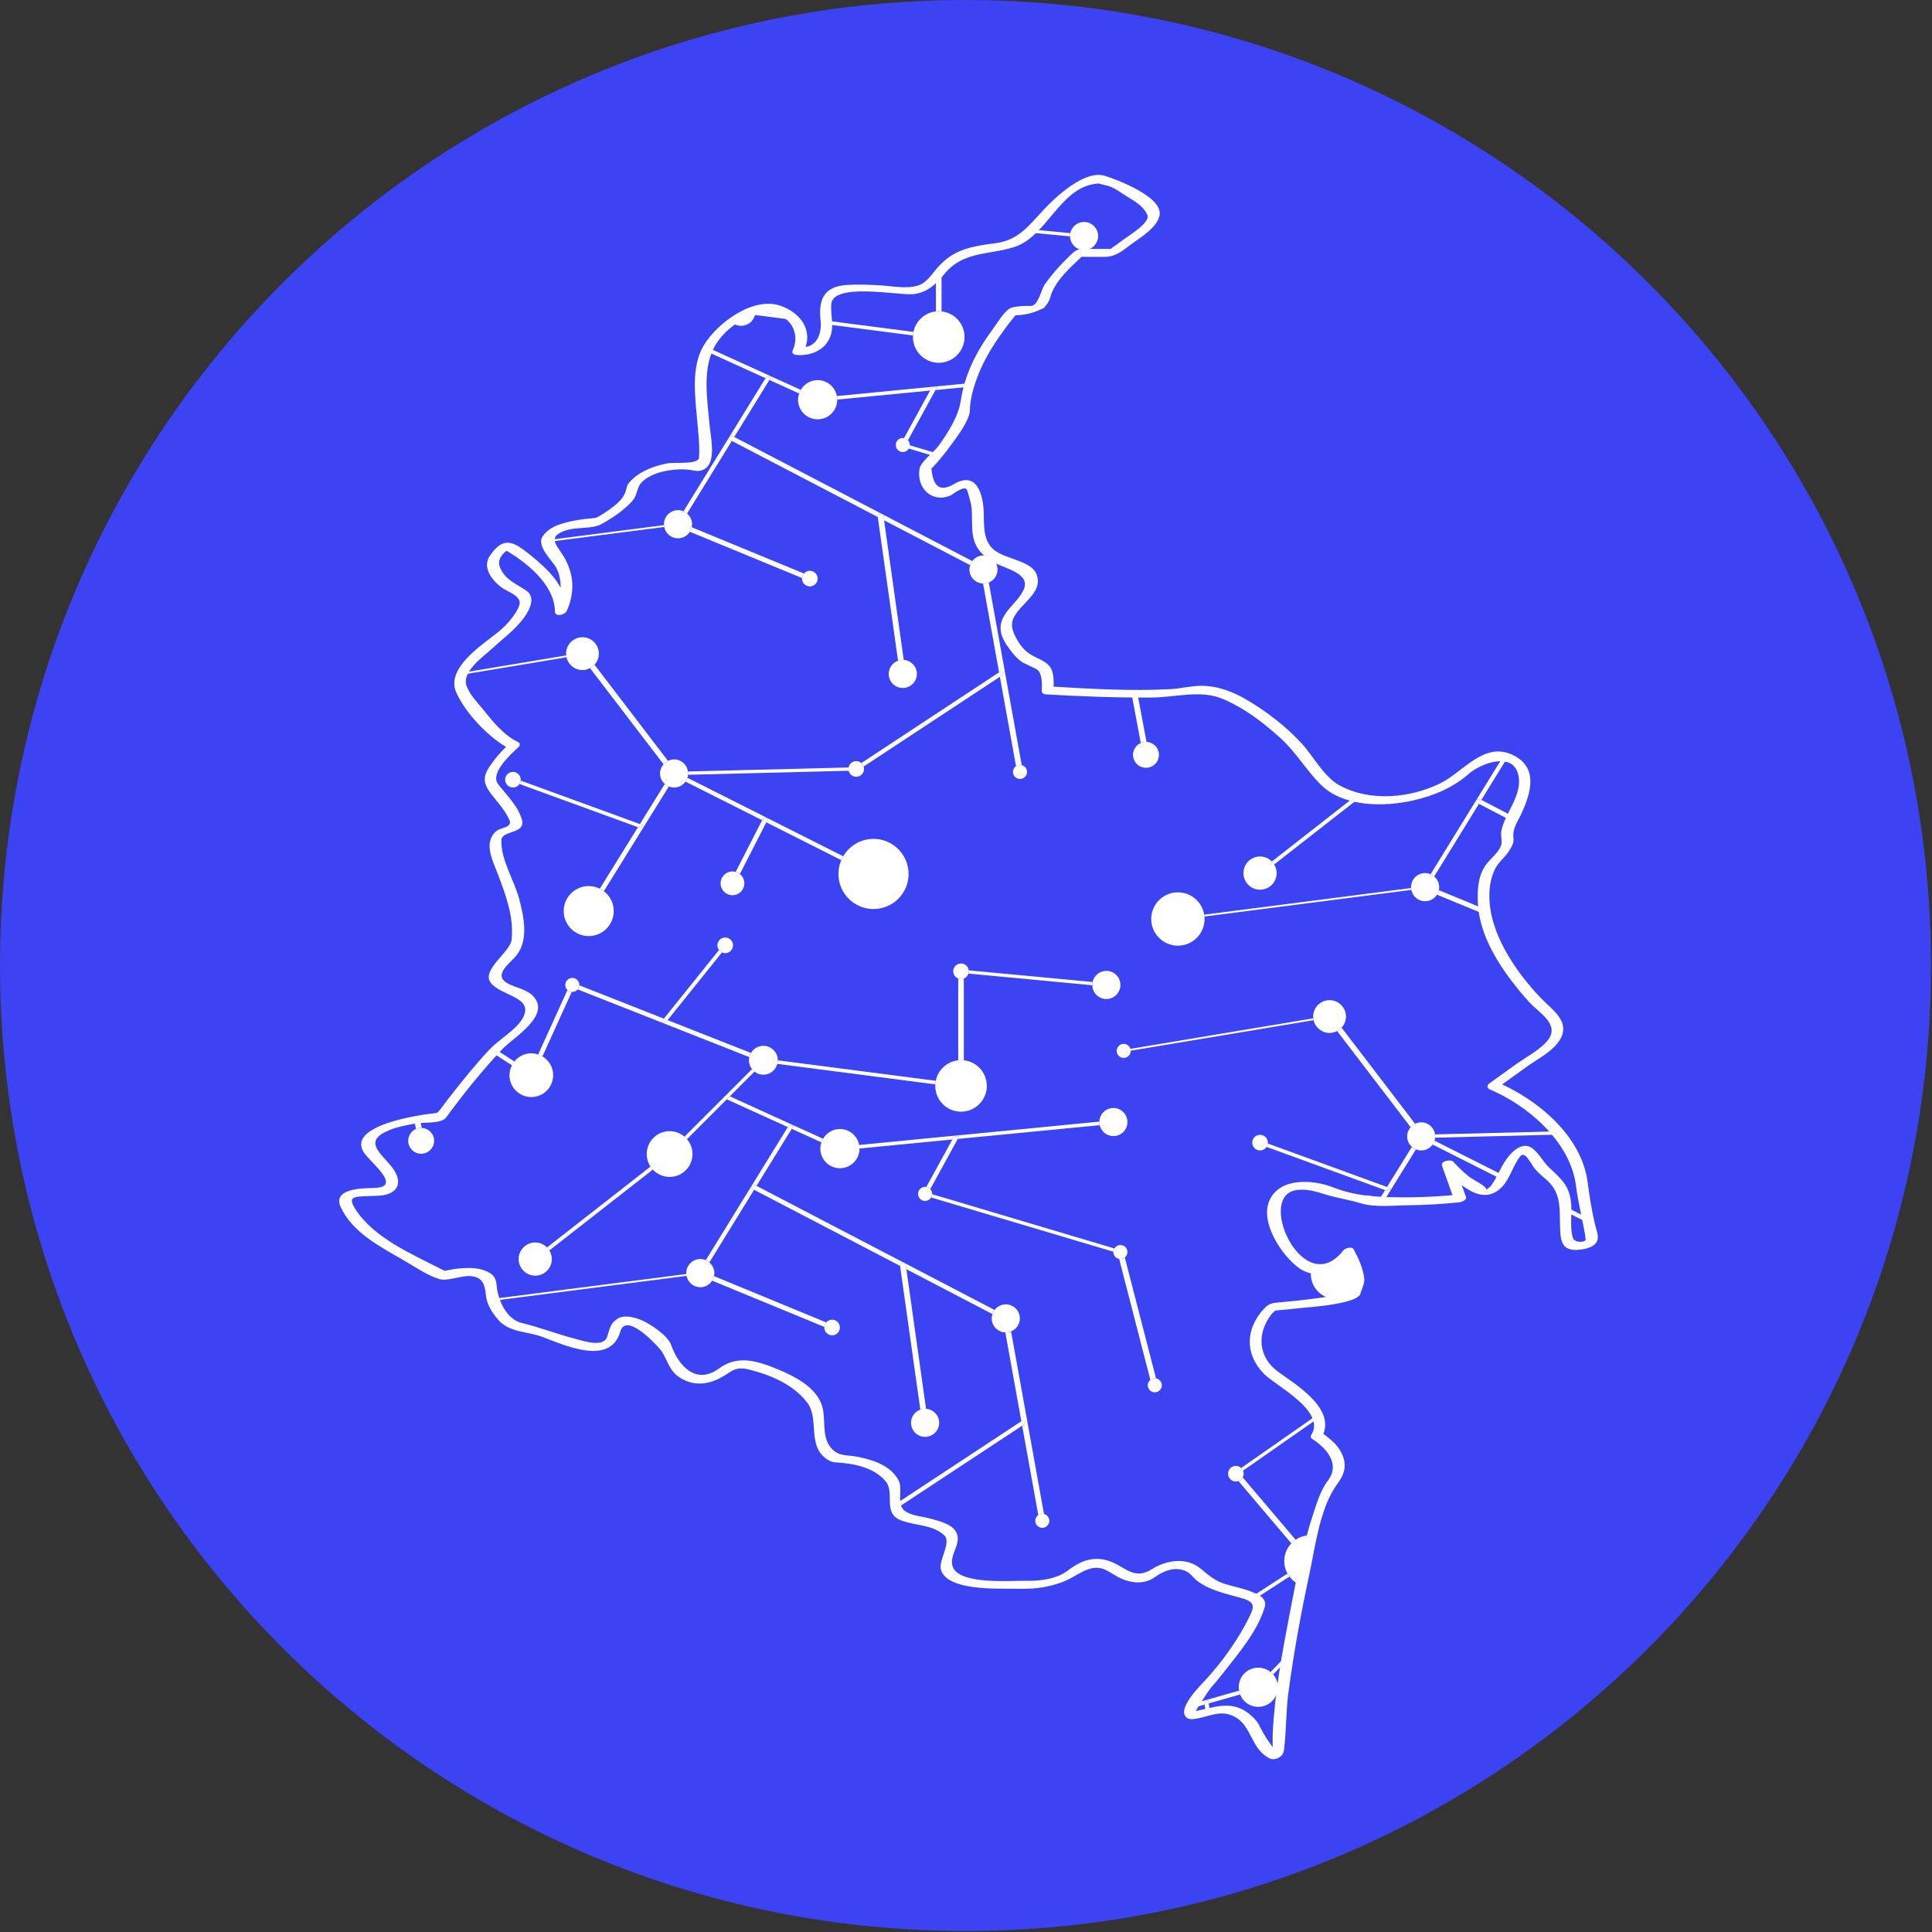 <svg xmlns="http://www.w3.org/2000/svg" xmlns:xlink="http://www.w3.org/1999/xlink" width="800" zoomAndPan="magnify" viewBox="0 0 600 600" height="800" preserveAspectRatio="xMidYMid meet" version="1.0"><rect x="0" y="0" width="600" height="600" fill="#333333" stroke="none"/><defs><clipPath id="a052463308"><path d="M 0 0 L 599.695 0 L 599.695 599.695 L 0 599.695 Z M 0 0 " clip-rule="nonzero"/></clipPath><clipPath id="640ed4460e"><path d="M 299.848 0 C 134.246 0 0 134.246 0 299.848 C 0 465.449 134.246 599.695 299.848 599.695 C 465.449 599.695 599.695 465.449 599.695 299.848 C 599.695 134.246 465.449 0 299.848 0 Z M 299.848 0 " clip-rule="nonzero"/></clipPath><clipPath id="966d8ecbc9"><path d="M 105 54 L 496.879 54 L 496.879 547 L 105 547 Z M 105 54 " clip-rule="nonzero"/></clipPath></defs><g clip-path="url(#a052463308)"><g clip-path="url(#640ed4460e)"><path fill="#3b43f2" d="M 0 0 L 599.695 0 L 599.695 599.695 L 0 599.695 Z M 0 0 " fill-opacity="1" fill-rule="nonzero"/></g></g><g clip-path="url(#966d8ecbc9)"><path fill="#ffffff" d="M 493.074 367.277 C 491.195 352.43 476.961 341.148 464.82 336.027 C 464.859 336.656 464.895 337.289 464.934 337.918 C 468.004 335.723 471.07 333.516 474.133 331.297 C 477.23 329.055 481.691 326.793 483.969 323.621 C 488.379 317.48 482.105 313.73 478.418 309.844 C 470.754 301.785 462.539 289.941 462.539 278.312 C 462.539 275.406 462.941 272.805 464.156 270.156 C 465.207 267.859 467.305 266.367 468.652 264.258 C 469.383 263.109 470.219 261.828 470.031 260.387 C 469.633 257.328 471.199 255.449 472.469 252.707 C 475.715 245.719 477.59 238.199 469.797 234.457 C 460.906 230.188 454.402 239.734 447.383 243.219 C 437.867 247.938 425.191 249.066 415.789 243.781 C 411.172 241.191 407.855 234.828 404.355 231.004 C 399.496 225.699 393.676 221.215 387.527 217.523 C 383.113 214.875 378.215 212.984 373.043 212.984 C 369.922 212.984 366.652 213.848 363.496 214.016 C 351.055 214.68 338.441 213.914 326.027 213.172 C 326.426 213.527 326.816 213.883 327.211 214.238 C 327.293 210.57 327.27 208.137 325.496 206.422 C 323.785 204.75 321.141 204.305 318.73 202.273 C 316.863 200.699 315.262 197.977 314.527 195.68 C 312.383 188.973 324.758 185.543 321.887 178.297 C 320.148 173.906 311.371 173.621 308.168 170.289 C 305.238 167.242 305.648 163.039 305.508 159.121 C 305.316 153.711 303.449 146.133 296.305 150.312 C 291.164 153.328 289.684 150.039 289.234 145.383 C 289.227 145.273 288.695 146.148 289.73 145.059 C 291.859 142.828 293.75 140.398 295.562 137.906 C 297.223 135.609 301.219 130.473 301.219 127.23 C 301.219 123.305 303.059 117.922 304.672 114.332 C 306.695 109.844 309.438 105.699 312.352 101.75 C 313.004 100.863 313.691 99.992 314.383 99.137 C 314.781 98.641 315.027 98.352 315.465 97.82 C 316.219 96.906 312.641 97.898 315.082 97.898 C 317.969 97.898 320.734 97.316 323.32 96.02 C 324.949 95.203 323.535 96.285 324.703 95 C 325.504 94.109 325.879 93.363 326.203 92.211 C 327.59 87.281 332.25 83.219 335.855 79.777 C 337.273 78.43 333.652 79.777 336.863 79.777 C 338.883 79.777 340.906 79.777 342.926 79.777 C 346.602 79.777 348.602 77.836 351.566 75.664 C 354.418 73.586 359.238 70.695 360.09 67 C 361.441 61.145 346.535 55.656 343.094 54.594 C 336.785 52.656 327.629 61.363 324.074 65.184 C 319.633 69.957 316.273 74.551 309.453 75.48 C 305.586 76.004 301.73 76.469 298.098 77.98 C 294.855 79.324 292.355 81.543 290.191 84.273 C 288.832 85.996 287.309 87.957 285.145 88.66 C 281.562 89.816 276.938 88.82 273.297 88.613 C 269.773 88.414 266.285 88.258 262.762 88.512 C 255.555 89.031 254.16 93.457 254.844 99.598 C 255.301 103.754 253.504 108.324 248.543 107.758 C 248.902 108.219 249.254 108.68 249.613 109.145 C 252.742 102.66 248.664 97.188 242.477 94.984 C 233.934 91.945 222.855 100.277 218.676 107.055 C 214.527 113.773 215.871 122.977 216.504 130.449 C 216.832 134.305 217.359 138.199 217.094 142.07 C 216.938 144.383 209.637 143.48 207.254 143.91 C 203.723 144.547 199.434 146.07 196.73 148.539 C 195.93 149.27 194.809 150.262 194.605 151.418 C 194.035 154.691 191.75 156.414 189.18 158.293 C 187.805 159.301 186.336 160.195 184.852 161.027 C 186.383 160.172 185.453 160.84 184.172 160.93 C 180.809 161.168 177.43 161.707 174.211 162.723 C 171.945 163.441 169.965 164.551 168.578 166.496 C 166.375 169.613 171.715 174.23 172.812 176.426 C 174.746 180.289 174.461 185.738 172.445 189.594 C 173.633 189.59 174.82 189.586 176.008 189.578 C 175.98 182.09 169.902 176.547 164.473 172.184 C 159.461 168.156 156.293 166.395 152.074 172.68 C 149.457 176.582 153.52 181.145 156.664 183.004 C 158.152 183.887 160.594 184.797 161.301 186.52 C 161.906 188 159.824 190.777 159.074 191.809 C 157.797 193.559 156.234 195.051 154.555 196.406 C 149.629 200.391 138.254 207.562 141.738 215.16 C 144.691 221.605 151.621 228.836 157.602 232.223 C 158.578 232.773 158.426 230.711 157.68 231.422 C 157.098 231.977 156.543 232.559 155.984 233.137 C 154.52 234.664 153.234 236.324 152.043 238.066 C 149.25 242.129 150.723 244.359 153.504 247.797 C 155.266 249.969 157.113 252.152 158.23 254.742 C 159.207 257 155.434 257.004 154.137 258.105 C 149.953 261.664 153.059 267.344 154.668 271.605 C 157.121 278.102 159.645 284.852 158.875 291.902 C 158.457 295.703 149.355 301.238 152.426 305.234 C 155.633 309.422 166.184 309.516 162.25 316.355 C 160.254 319.836 154.977 322.816 152.156 325.793 C 148.246 329.914 144.652 334.344 141.129 338.801 C 139.82 340.457 138.535 342.141 137.254 343.828 C 136.074 345.383 136.07 345.613 134.879 345.734 C 130.285 346.188 107.262 349.559 113.102 358.051 C 115.285 361.223 125.148 368.711 116.129 368.941 C 112.93 369.027 103.09 368.941 105.824 374.891 C 109.43 382.742 118.039 387.16 125.148 391.258 C 128.602 393.25 132.512 396.016 136.371 397.203 C 138.957 397.992 143.047 396.168 145.832 396.293 C 149.805 396.48 150.566 398.754 150.895 402.195 C 151.164 405.078 152.832 407.684 154.664 409.812 C 158.207 413.918 163.797 413.43 168.457 415.191 C 175.426 417.82 189.527 424.293 192.625 413.57 C 194.352 407.594 203.055 416.805 204.762 418.742 C 207.148 421.445 207.418 425.277 210.785 427.586 C 214.609 430.211 218.758 430.25 222.93 428.316 C 227.137 426.363 227.719 424.121 232.512 425.305 C 239.262 426.969 246.25 429.887 250.621 435.496 C 253.914 439.719 251.672 445.875 254.324 450.586 C 255.191 452.133 257.398 454.039 259.309 454.141 C 264.801 454.426 271.285 455.586 274.996 459.973 C 278.086 463.633 273.977 469.828 279.734 472.125 C 284.035 473.84 289.773 473.438 293.266 476.832 C 295.586 479.094 291.375 484.57 292.215 487.492 C 294.121 494.117 310.047 493.309 314.594 493.391 C 317.641 493.445 321.184 493.543 325.129 492.711 C 327.695 492.164 330.145 491.395 332.469 490.16 C 335.949 488.312 339.477 485.496 343.664 487.691 C 345.102 488.445 346.402 489.398 347.887 490.098 C 351.215 491.664 355.371 492.133 358.512 489.879 C 361.344 487.844 364.906 486.391 368.281 487.934 C 369.781 488.621 370.613 490.059 371.895 491.023 C 373.914 492.539 376.074 493.449 378.449 494.266 C 381.098 495.18 383.859 495.742 386.52 496.621 C 390.074 497.797 389.254 499.555 387.938 502.258 C 384.656 508.984 379.68 515.926 374.621 521.465 C 372.883 523.363 365.199 530.82 368.582 533.477 C 369.531 534.223 371.238 533.805 372.277 533.598 C 376.102 532.824 379.18 531.117 383.047 532.953 C 388.848 535.703 388.281 542.965 394.16 546.027 C 395.957 546.961 398.484 545.602 398.738 543.605 C 399.496 537.652 399.332 531.562 400.137 525.57 C 401.781 513.309 403.992 501.125 406.605 489.035 C 408.508 480.191 409.887 468.098 415.438 460.668 C 418.129 457.066 418.352 453.863 415.902 450.012 C 414.883 448.406 413.32 447.129 411.855 445.953 C 411.402 445.582 410.918 445.262 410.438 444.941 C 411.02 445.328 410.441 446.551 410.926 445.422 C 414.461 437.188 402.152 429.785 397.047 426.102 C 390.711 421.539 390.27 414.254 394.707 408.363 C 396.137 406.473 397.211 406.914 395.074 407.078 C 398.145 406.84 401.207 406.523 404.27 406.191 C 405.855 406.02 422.551 404.98 422.551 401.445 C 422.551 401.422 423.848 398.543 423.691 397.133 C 423.332 393.883 421.934 390.828 420.387 387.98 C 419.852 386.984 417.734 387.625 417.215 388.289 C 405.188 403.773 390.531 372.852 401.789 369.773 C 404.863 368.934 408.391 369.926 411.316 370.855 C 415.012 372.035 418.98 372.582 422.566 373.684 C 427.043 375.055 432.914 374.34 437.523 374.297 C 442.762 374.242 448.035 373.922 453.246 373.379 C 453.938 373.305 455.621 372.68 455.25 371.66 C 453.996 368.137 452.738 364.621 451.477 361.098 C 450.316 361.512 449.152 361.934 447.984 362.359 C 452.469 367.094 460.203 375.336 466.586 368.477 C 469 365.875 469.863 361.965 472.082 359.156 C 473.625 357.211 475.223 361.242 476.758 363.074 C 477.648 364.125 478.688 365.051 479.742 365.926 C 484.707 370.047 484.344 374.266 484.473 380.391 C 484.562 384.707 484.672 388.477 489.852 388.168 C 491.977 388.039 495.582 387.414 496.145 384.945 C 496.477 383.531 495.645 381.555 495.332 380.219 C 494.332 375.945 493.637 371.625 493.074 367.277 C 492.879 365.738 489.227 366.621 489.438 368.25 C 490.16 373.844 491.602 379.246 492.473 384.793 C 492.641 385.91 489.051 386.125 488.496 384.465 C 487.477 381.41 488.195 377.359 487.961 374.18 C 487.516 368.215 485.105 366.422 481.07 362.559 C 479.199 360.762 478.07 358.34 476.027 356.719 C 472.613 354.004 468.824 358.242 467.062 361.176 C 466.148 362.691 465.402 364.309 464.547 365.859 C 464.156 366.566 463.793 367.16 463.367 367.84 C 464.32 366.32 463.273 367.996 463.008 368.312 C 462.562 368.867 461.969 369.098 461.473 369.59 C 462.344 368.723 457.543 366.422 456.375 365.527 C 454.551 364.133 452.906 362.469 451.332 360.809 C 450.496 359.93 447.289 360.531 447.836 362.066 C 449.098 365.59 450.355 369.113 451.617 372.637 C 452.281 372.062 452.957 371.492 453.621 370.922 C 445.648 371.754 437.586 372.027 429.574 371.715 C 428.605 371.676 427.645 371.613 426.68 371.527 C 424.078 371.117 423.535 371.117 425.055 371.535 C 424.82 371.395 424.562 371.316 424.289 371.297 C 420.629 370.84 417.238 370.004 413.793 368.672 C 407.625 366.293 397.312 365.621 394.191 372.934 C 391.27 379.777 398.125 389.988 403.43 393.816 C 409.234 397.996 416.43 394.094 420.223 389.215 C 419.16 389.32 418.102 389.426 417.043 389.527 C 418.613 392.426 421.168 397.129 419.746 400.465 C 419.023 402.148 415.504 402.184 413.68 402.484 C 408.117 403.402 402.504 404.008 396.883 404.5 C 394.965 404.668 393.953 404.934 392.633 406.344 C 386.828 412.52 386.484 420.363 392.402 426.539 C 395.953 430.246 412.074 438.215 407.18 445.711 C 406.914 446.117 407.105 446.625 407.488 446.863 C 411.863 449.617 416.316 454.617 412.43 459.746 C 410.273 462.59 409.211 466.012 408.09 469.359 C 404.633 479.676 402.562 490.555 400.504 501.223 C 398.164 513.398 395.883 525.82 395.254 538.227 C 395.188 539.668 395.246 541.133 395.238 542.57 C 395.426 542.773 395.613 542.988 395.801 543.188 C 395.168 542.492 394.586 541.746 394.066 540.953 C 392.832 539.242 391.824 537.328 390.852 535.453 C 390.234 534.266 388.801 532.914 387.57 531.969 C 382.383 528.004 377.004 530.238 371.383 531.375 C 371.234 531.402 375.145 525.238 376.062 524.16 C 377.117 522.922 378.164 521.73 379.168 520.449 C 384.121 514.098 390.371 506.988 392.754 499.184 C 393.617 496.359 390.84 495.18 388.664 494.32 C 386.074 493.297 383.254 492.773 380.594 491.965 C 377.207 490.93 375.363 489.191 372.73 487.047 C 368.434 483.543 362.195 484.48 357.77 487.301 C 352.414 490.711 349.629 486.906 345.367 485.133 C 340.215 482.996 335.922 484.434 331.672 487.723 C 328.172 490.43 322.656 491.07 318.363 490.93 C 314.375 490.801 297.539 492.367 295.801 486.324 C 294.715 482.559 299.191 479.078 296.66 475.344 C 295.203 473.199 291.406 472.309 289.203 471.684 C 286.582 470.949 283.77 470.871 281.363 469.48 C 278.062 467.57 280.605 462.523 279.039 459.688 C 276.496 455.082 271.352 453.473 266.48 452.449 C 262.914 451.691 260.684 452.473 258.254 449.844 C 254.766 446.055 256.852 440.27 255.004 435.781 C 252.832 430.484 246.664 427.391 241.73 425.328 C 235.367 422.672 229.172 420.66 223.285 424.988 C 215.996 430.359 210.539 423.828 208.441 417.703 C 207.434 414.742 201.75 410.988 198.992 409.891 C 196.785 409.012 193.516 408.145 191.402 409.789 C 190.309 410.637 189.738 411.48 189.285 412.797 C 189.016 413.582 188.824 414.391 188.551 415.176 C 187.363 418.574 181.234 416.438 178.902 415.844 C 173.203 414.398 167.773 412.25 162.066 410.863 C 157.73 409.801 155.414 405.137 154.531 401.219 C 154.059 399.129 154.477 396.926 152.422 395.547 C 149.484 393.57 145.859 393.633 142.465 393.941 C 140.949 394.082 139.441 394.387 137.953 394.707 C 136.551 395.012 137.734 394.527 138.754 395.004 C 138.062 394.68 137.387 394.316 136.703 393.969 C 127.836 389.457 116.125 384.383 110.48 375.684 C 107.762 371.492 109.891 371.676 114.41 371.449 C 116.707 371.332 119.27 371.559 121.383 370.434 C 123.957 369.07 124.109 366.695 122.891 364.285 C 120.438 359.43 111.91 355.172 119.934 351.398 C 122.875 350.016 126.23 349.402 129.41 348.867 C 131.777 348.473 137.07 349.066 138.598 346.984 C 144.031 339.574 149.809 332.355 156.137 325.691 C 159.5 322.141 171.77 315.055 165.207 308.996 C 163.387 307.312 160.105 306.652 157.949 305.559 C 152.824 302.949 158.152 299.371 160.227 296.91 C 164.297 292.074 162.691 284.73 161.258 279.254 C 159.711 273.355 155.516 267.074 155.699 260.93 C 155.793 257.789 163.293 259.086 162.102 254.629 C 160.953 250.336 157.328 246.977 154.707 243.531 C 152.066 240.066 158.672 234.219 161.082 231.969 C 161.492 231.586 161.582 230.793 160.992 230.512 C 156.355 228.297 153.199 224.246 150.047 220.348 C 148.199 218.07 145.969 215.875 144.918 213.082 C 143.246 208.633 150.074 203.961 152.809 201.434 C 156.348 198.172 159.98 195.609 162.844 191.684 C 164.414 189.527 166.465 185.492 163.512 183.465 C 160.312 181.273 157.062 180.207 155.359 176.43 C 154.156 173.754 156.164 171.781 158.035 170.508 C 157.469 170.895 155.523 170.031 156.414 170.527 C 163.039 174.223 172.297 181.41 172.332 189.914 C 172.344 191.691 175.32 190.992 175.895 189.902 C 176.922 187.945 177.469 185.648 177.68 183.469 C 178.012 180.074 177.191 176.93 175.688 173.926 C 173.668 169.883 169.066 166.828 175.812 164.695 C 179.344 163.578 183.879 164.379 186.793 162.75 C 189.32 161.344 191.828 159.77 194.008 157.859 C 195.047 156.949 196.145 156.02 196.91 154.852 C 197.836 153.445 197.914 151.461 198.93 150.195 C 202.152 146.188 210.793 145.109 215.367 146.113 C 216.762 146.422 218.102 146.27 219.242 145.363 C 222.422 142.836 220.66 135.391 220.371 132.035 C 219.715 124.465 218.094 115.285 221.625 108.18 C 225.117 101.133 235.469 94.617 242.949 98.41 C 246.844 100.387 247.965 105.102 246.164 108.836 C 245.77 109.645 246.5 110.137 247.23 110.219 C 250.531 110.598 254.477 109.48 256.57 106.77 C 259.691 102.738 257.906 99.105 258.145 94.559 C 258.508 87.637 278.883 91.75 283.48 91.359 C 287.715 91 290.641 88.363 293.199 85.199 C 299.133 77.859 306.992 79.312 315.113 76.668 C 325.148 73.398 329.168 58.246 340.434 57.062 C 343.668 56.723 339.816 56.562 340.984 56.922 C 343.559 57.711 344.152 57.406 346.68 58.898 C 348.094 59.727 349.457 60.73 350.883 61.578 C 353.02 62.848 355.402 64.441 356.348 66.844 C 357.234 69.102 350.711 73.09 349.203 74.191 C 348.164 74.949 347.113 75.73 346.047 76.461 C 342.773 78.691 346.445 77.312 345.102 77.312 C 343.059 77.312 341.02 77.312 338.977 77.312 C 336.898 77.312 334.918 76.941 333.297 78.438 C 330.035 81.438 327.027 84.699 324.469 88.316 C 323.344 89.906 322.441 95 320.184 95 C 318.645 95 314.699 94.988 313.379 95.922 C 311.48 97.254 309.707 100.332 308.387 102.125 C 303.328 108.992 299.637 116.039 298.367 124.492 C 297.66 129.195 294.555 134.223 291.359 138.625 C 290.211 140.211 285.883 143.445 285.551 145.633 C 284.625 151.68 289.457 156.207 295.02 153.957 C 295.84 153.621 299.836 150.242 300.41 152.387 C 300.898 154.215 301.551 155.902 301.734 157.84 C 302.078 161.453 301.43 165.258 302.824 168.695 C 303.973 171.535 306.195 173.219 308.781 174.707 C 312.312 176.742 320.516 178.039 317.727 183.516 C 316.461 186.004 314.152 187.949 312.543 190.16 C 309.883 193.801 310.32 196.949 312.844 200.629 C 314.012 202.336 315.375 204.059 317.016 205.336 C 318.109 206.191 321.684 207.516 322.254 208.07 C 323.77 209.535 323.586 212.598 323.539 214.57 C 323.523 215.246 324.09 215.598 324.723 215.637 C 335.738 216.293 346.777 216.695 357.82 216.621 C 364.848 216.574 372.82 214.207 379.453 216.945 C 386.289 219.762 392.246 224.305 397.68 229.242 C 402.449 233.574 405.602 239.074 410.07 243.574 C 417.129 250.695 429.863 250.66 438.969 248.562 C 445.309 247.105 451.293 244.625 456.195 240.273 C 459.551 237.301 469.629 233.211 471.473 240.441 C 473.102 246.824 467.336 252.387 466.254 258.082 C 466.008 259.352 466.406 260.387 466.348 261.645 C 466.234 264.211 462.719 266.707 461.289 268.816 C 458.902 272.336 458.754 276.82 459 280.906 C 459.691 292.301 467.688 303.172 474.984 311.301 C 477.754 314.387 484.762 318.176 480.559 323.219 C 478.09 326.184 473.723 328.406 470.621 330.648 C 467.941 332.586 465.258 334.516 462.566 336.438 C 461.734 337.031 461.711 337.922 462.68 338.328 C 474.309 343.234 487.688 354.449 489.438 368.25 C 489.629 369.793 493.285 368.906 493.074 367.277 " fill-opacity="1" fill-rule="nonzero"/></g><path fill="#ffffff" d="M 237.805 117.352 C 238.074 116.906 239.676 116.816 239.535 117.051 C 239.336 117.363 239.141 117.684 238.945 118.004 C 242.02 119.402 245.102 120.801 248.18 122.203 C 248.316 121.809 248.484 121.434 248.691 121.078 C 239.105 116.715 229.52 112.355 219.93 107.996 C 219.734 108.344 219.551 108.715 219.391 109.105 C 225.504 111.887 231.625 114.672 237.742 117.453 L 237.805 117.352 " fill-opacity="1" fill-rule="nonzero"/><path fill="#ffffff" d="M 227.395 100.219 C 225.258 101.895 223.113 103.988 220.965 106.473 C 220.77 106.703 220.594 106.953 220.414 107.207 C 222.742 104.883 225.066 102.551 227.395 100.219 " fill-opacity="1" fill-rule="nonzero"/><path fill="#ffffff" d="M 283.688 103.082 C 274.695 101.918 265.703 100.75 256.711 99.582 C 256.727 99.762 256.742 99.949 256.758 100.137 L 256.77 100.414 L 256.781 100.715 C 265.707 101.875 274.629 103.031 283.555 104.188 C 283.578 103.812 283.617 103.445 283.688 103.082 " fill-opacity="1" fill-rule="nonzero"/><path fill="#ffffff" d="M 234.473 97.82 C 238.602 98.359 242.727 98.895 246.855 99.43 C 246.453 98.973 245.977 98.535 245.406 98.113 C 241.816 97.648 238.223 97.184 234.633 96.715 C 234.633 97.105 234.566 97.465 234.473 97.82 " fill-opacity="1" fill-rule="nonzero"/><path fill="#ffffff" d="M 260.004 124.098 C 269.617 123.164 279.23 122.23 288.844 121.293 C 288.941 121.117 289.035 120.941 289.133 120.77 C 289.398 120.277 291.066 120.137 290.863 120.504 C 290.75 120.715 290.633 120.922 290.52 121.133 C 293.977 120.801 297.426 120.465 300.879 120.125 C 300.938 119.871 300.988 119.617 301.055 119.355 L 301.074 119.277 L 301.16 118.992 C 287.406 120.328 273.652 121.668 259.898 122.996 C 259.965 123.355 260.004 123.723 260.004 124.098 " fill-opacity="1" fill-rule="nonzero"/><path fill="#ffffff" d="M 281.973 136.727 C 284.824 131.531 287.676 126.328 290.52 121.133 C 290.633 120.922 290.75 120.715 290.863 120.504 C 291.066 120.137 289.398 120.277 289.133 120.77 C 289.035 120.941 288.941 121.117 288.844 121.293 C 286.145 126.215 283.449 131.133 280.758 136.055 C 281.238 136.137 281.66 136.383 281.973 136.727 " fill-opacity="1" fill-rule="nonzero"/><path fill="#ffffff" d="M 332.293 73.305 C 332.293 72.996 332.332 72.691 332.398 72.398 C 328.441 72.023 324.492 71.652 320.535 71.285 C 320.227 71.602 319.918 71.91 319.605 72.211 C 323.84 72.609 328.074 73.004 332.305 73.402 L 332.293 73.305 " fill-opacity="1" fill-rule="nonzero"/><path fill="#ffffff" d="M 291.535 96.652 C 291.832 96.652 292.121 96.672 292.406 96.703 C 292.406 92.414 292.406 88.129 292.406 83.84 C 292.16 84.152 291.93 84.449 291.699 84.734 L 291.516 84.961 C 291.316 85.203 291.125 85.441 290.934 85.664 L 290.832 85.789 L 290.66 85.984 C 290.66 89.559 290.66 93.129 290.66 96.707 C 290.949 96.672 291.238 96.652 291.535 96.652 " fill-opacity="1" fill-rule="nonzero"/><path fill="#ffffff" d="M 226.191 136.191 C 221.551 143.723 216.906 151.25 212.266 158.785 C 212.68 158.957 213.039 159.207 213.375 159.492 C 218.008 151.973 222.645 144.449 227.277 136.934 C 226.977 136.777 226.676 136.617 226.379 136.469 C 226.227 136.383 226.188 136.289 226.191 136.191 " fill-opacity="1" fill-rule="nonzero"/><path fill="#ffffff" d="M 237.805 117.352 L 237.742 117.453 C 233.949 123.602 230.16 129.746 226.371 135.895 C 226.723 135.609 227.422 135.387 227.758 135.562 L 228.031 135.707 C 231.668 129.805 235.309 123.898 238.945 118.004 C 239.141 117.684 239.336 117.363 239.535 117.051 C 239.676 116.816 238.074 116.906 237.805 117.352 " fill-opacity="1" fill-rule="nonzero"/><path fill="#ffffff" d="M 249.086 179.516 C 249.125 178.98 249.336 178.496 249.668 178.113 C 238.055 173.324 226.438 168.535 214.82 163.738 C 214.711 164.25 214.508 164.723 214.238 165.148 C 225.859 169.934 237.473 174.727 249.086 179.516 " fill-opacity="1" fill-rule="nonzero"/><path fill="#ffffff" d="M 274.559 161.586 C 283.469 166.234 292.387 170.875 301.297 175.52 C 301.449 175.059 301.664 174.629 301.953 174.25 C 292.723 169.438 283.488 164.621 274.254 159.809 L 274.332 159.965 C 274.406 160.508 274.484 161.047 274.559 161.586 " fill-opacity="1" fill-rule="nonzero"/><path fill="#ffffff" d="M 226.371 135.895 C 226.262 135.992 226.195 136.09 226.191 136.191 C 226.188 136.289 226.227 136.383 226.379 136.469 C 226.676 136.617 226.977 136.777 227.277 136.934 C 242.383 144.809 257.492 152.684 272.602 160.566 L 272.582 160.434 C 272.508 159.898 273.289 159.535 273.832 159.59 C 258.562 151.625 243.301 143.664 228.031 135.707 L 227.758 135.562 C 227.422 135.387 226.723 135.609 226.371 135.895 " fill-opacity="1" fill-rule="nonzero"/><path fill="#ffffff" d="M 282.242 139.312 C 285.055 140.148 287.871 140.984 290.688 141.824 C 290.922 141.547 291.168 141.242 291.418 140.934 C 288.461 140.051 285.5 139.172 282.543 138.289 C 282.527 138.664 282.418 139.008 282.242 139.312 " fill-opacity="1" fill-rule="nonzero"/><path fill="#ffffff" d="M 272.582 160.434 L 272.602 160.566 C 274.695 175.441 276.797 190.316 278.891 205.195 C 279.352 205.027 279.848 204.918 280.367 204.918 L 280.668 204.949 C 278.633 190.496 276.594 176.035 274.559 161.586 C 274.484 161.047 274.406 160.508 274.332 159.965 L 274.254 159.809 C 274.172 159.676 274.02 159.602 273.832 159.59 C 273.289 159.535 272.508 159.898 272.582 160.434 " fill-opacity="1" fill-rule="nonzero"/><path fill="#ffffff" d="M 305.297 181.223 C 306.953 190.422 308.617 199.625 310.277 208.824 C 311.016 208.516 312.203 209.078 311.281 209.684 C 311.027 209.855 310.773 210.023 310.523 210.184 C 312.191 219.434 313.859 228.68 315.527 237.926 C 315.879 237.684 316.309 237.535 316.77 237.535 C 316.953 237.535 317.133 237.566 317.305 237.609 C 313.898 218.707 310.484 199.812 307.078 180.91 C 306.57 181.113 306.016 181.238 305.434 181.238 L 305.297 181.223 " fill-opacity="1" fill-rule="nonzero"/><path fill="#ffffff" d="M 310.277 208.824 L 310.121 208.895 C 295.914 218.25 281.707 227.609 267.496 236.973 C 267.828 237.262 268.07 237.629 268.211 238.059 C 282.316 228.77 296.418 219.484 310.523 210.184 C 310.773 210.023 311.027 209.855 311.281 209.684 C 312.203 209.078 311.016 208.516 310.277 208.824 " fill-opacity="1" fill-rule="nonzero"/><path fill="#ffffff" d="M 236.672 254.723 L 236.816 254.449 C 237 254.082 238.004 253.871 238.359 254.082 C 230.074 249.902 221.781 245.719 213.484 241.543 C 213.344 241.977 213.152 242.379 212.895 242.742 C 220.816 246.734 228.746 250.73 236.672 254.723 " fill-opacity="1" fill-rule="nonzero"/><path fill="#ffffff" d="M 238.445 254.48 C 238.293 254.777 238.137 255.082 237.984 255.387 C 245.742 259.297 253.504 263.207 261.266 267.125 C 261.441 266.711 261.648 266.312 261.875 265.93 C 254.043 261.984 246.215 258.043 238.391 254.098 C 238.496 254.168 238.539 254.297 238.445 254.48 " fill-opacity="1" fill-rule="nonzero"/><path fill="#ffffff" d="M 263.531 238.344 C 246.91 238.762 230.277 239.18 213.652 239.59 C 213.684 239.797 213.715 240 213.715 240.203 C 213.715 240.34 213.688 240.473 213.676 240.613 C 230.305 240.195 246.934 239.777 263.559 239.367 C 263.52 239.18 263.484 238.996 263.484 238.801 C 263.484 238.645 263.504 238.492 263.531 238.344 " fill-opacity="1" fill-rule="nonzero"/><path fill="#ffffff" d="M 236.816 254.449 L 236.672 254.723 C 233.941 260.078 231.203 265.43 228.469 270.785 C 228.949 270.918 229.391 271.148 229.77 271.453 C 232.508 266.094 235.238 260.738 237.984 255.387 C 238.137 255.082 238.293 254.777 238.445 254.48 C 238.539 254.297 238.496 254.168 238.391 254.098 L 238.359 254.082 C 238.004 253.871 237 254.082 236.816 254.449 " fill-opacity="1" fill-rule="nonzero"/><path fill="#ffffff" d="M 198.727 255.922 C 199.105 256.059 199.477 256.195 199.855 256.332 C 200.363 256.52 198.801 257.137 198.414 256.996 L 198.125 256.887 C 194.172 263.258 190.223 269.621 186.273 275.984 C 186.719 276.211 187.141 276.473 187.535 276.77 C 194.262 265.93 200.984 255.086 207.711 244.246 C 207.246 244.062 206.828 243.785 206.461 243.457 C 203.883 247.613 201.305 251.766 198.727 255.922 " fill-opacity="1" fill-rule="nonzero"/><path fill="#ffffff" d="M 199.855 256.332 C 199.477 256.195 199.105 256.059 198.727 255.922 C 186.383 251.422 174.039 246.926 161.695 242.422 C 161.652 242.809 161.523 243.172 161.32 243.48 C 173.59 247.953 185.855 252.422 198.125 256.887 L 198.414 256.996 C 198.801 257.137 200.363 256.52 199.855 256.332 " fill-opacity="1" fill-rule="nonzero"/><path fill="#ffffff" d="M 207.445 236.289 C 199.84 226.336 192.23 216.391 184.625 206.434 C 184.227 206.867 183.758 207.219 183.23 207.488 C 190.844 217.445 198.457 227.398 206.066 237.348 C 206.449 236.91 206.918 236.547 207.445 236.289 " fill-opacity="1" fill-rule="nonzero"/><path fill="#ffffff" d="M 175.852 203.539 C 165.141 205.324 154.426 207.113 143.715 208.902 C 143.578 209.117 143.457 209.336 143.352 209.551 C 154.211 207.734 165.066 205.926 175.93 204.113 C 175.887 203.926 175.871 203.73 175.852 203.539 " fill-opacity="1" fill-rule="nonzero"/><path fill="#ffffff" d="M 158.137 169.723 L 158.09 169.688 L 157.832 169.531 L 157.805 169.516 L 157.637 169.414 L 157.621 169.406 L 157.562 169.367 C 157.562 169.367 157.059 169.613 156.395 170.074 C 157.031 169.992 157.672 169.906 158.305 169.828 L 158.137 169.723 " fill-opacity="1" fill-rule="nonzero"/><path fill="#ffffff" d="M 206.219 163.078 C 194.141 164.629 182.062 166.184 169.984 167.738 C 169.969 167.93 169.969 168.121 169.992 168.324 C 182.09 166.762 194.184 165.207 206.277 163.652 C 206.238 163.465 206.23 163.27 206.219 163.078 " fill-opacity="1" fill-rule="nonzero"/><path fill="#ffffff" d="M 249.074 179.688 C 249.074 181.027 250.156 182.109 251.496 182.109 C 252.84 182.109 253.926 181.027 253.926 179.688 C 253.926 178.352 252.84 177.258 251.496 177.258 C 250.762 177.258 250.113 177.598 249.668 178.113 C 249.336 178.496 249.125 178.98 249.086 179.516 L 249.074 179.688 " fill-opacity="1" fill-rule="nonzero"/><path fill="#ffffff" d="M 278.891 205.195 C 277.207 205.801 276 207.398 276 209.285 C 276 211.695 277.961 213.656 280.367 213.656 C 282.789 213.656 284.746 211.695 284.746 209.285 C 284.746 206.977 282.945 205.105 280.668 204.949 L 280.367 204.918 C 279.848 204.918 279.352 205.027 278.891 205.195 " fill-opacity="1" fill-rule="nonzero"/><path fill="#ffffff" d="M 210.562 158.434 C 208.148 158.434 206.191 160.395 206.191 162.801 L 206.219 163.078 C 206.23 163.27 206.238 163.465 206.277 163.652 C 206.672 165.66 208.438 167.176 210.562 167.176 C 212.109 167.176 213.461 166.363 214.238 165.148 C 214.508 164.723 214.711 164.25 214.82 163.738 C 214.887 163.441 214.93 163.125 214.93 162.801 C 214.93 161.469 214.316 160.289 213.375 159.492 C 213.039 159.207 212.68 158.957 212.266 158.785 C 211.746 158.559 211.168 158.434 210.562 158.434 " fill-opacity="1" fill-rule="nonzero"/><path fill="#ffffff" d="M 213.652 239.59 C 213.352 237.473 211.551 235.836 209.348 235.836 C 208.664 235.836 208.027 236.008 207.445 236.289 C 206.918 236.547 206.449 236.91 206.066 237.348 C 205.402 238.117 204.98 239.109 204.98 240.203 C 204.98 241.504 205.559 242.656 206.461 243.457 C 206.828 243.785 207.246 244.062 207.711 244.246 C 208.219 244.453 208.766 244.57 209.348 244.57 C 210.812 244.57 212.098 243.844 212.895 242.742 C 213.152 242.379 213.344 241.977 213.484 241.543 C 213.582 241.246 213.645 240.934 213.676 240.613 C 213.688 240.473 213.715 240.34 213.715 240.203 C 213.715 240 213.684 239.797 213.652 239.59 " fill-opacity="1" fill-rule="nonzero"/><path fill="#ffffff" d="M 301.062 176.871 C 301.062 179.234 302.945 181.148 305.297 181.223 L 305.434 181.238 C 306.016 181.238 306.57 181.113 307.078 180.91 C 308.672 180.258 309.797 178.695 309.797 176.871 C 309.797 174.457 307.844 172.5 305.434 172.5 C 304.004 172.5 302.754 173.191 301.953 174.25 C 301.664 174.629 301.449 175.059 301.297 175.52 C 301.156 175.949 301.062 176.395 301.062 176.871 " fill-opacity="1" fill-rule="nonzero"/><path fill="#ffffff" d="M 282.551 138.199 C 282.551 137.629 282.332 137.113 281.973 136.727 C 281.66 136.383 281.238 136.137 280.758 136.055 C 280.629 136.035 280.5 136.016 280.367 136.016 C 279.172 136.016 278.191 136.992 278.191 138.199 C 278.191 139.406 279.172 140.383 280.367 140.383 C 281.172 140.383 281.859 139.949 282.242 139.312 C 282.418 139.008 282.527 138.664 282.543 138.289 L 282.551 138.199 " fill-opacity="1" fill-rule="nonzero"/><path fill="#ffffff" d="M 290.66 96.707 C 287.176 97.086 284.363 99.695 283.688 103.082 C 283.617 103.445 283.578 103.812 283.555 104.188 C 283.543 104.348 283.527 104.504 283.527 104.66 C 283.527 109.086 287.109 112.668 291.535 112.668 C 295.953 112.668 299.547 109.086 299.547 104.66 C 299.547 100.535 296.414 97.137 292.406 96.703 C 292.121 96.672 291.832 96.652 291.535 96.652 C 291.238 96.652 290.949 96.672 290.66 96.707 " fill-opacity="1" fill-rule="nonzero"/><path fill="#ffffff" d="M 182.84 275.176 C 178.539 275.176 175.066 278.648 175.066 282.938 C 175.066 287.227 178.539 290.707 182.84 290.707 C 187.117 290.707 190.602 287.227 190.602 282.938 C 190.602 280.422 189.395 278.188 187.535 276.77 C 187.141 276.473 186.719 276.211 186.273 275.984 C 185.238 275.477 184.07 275.176 182.84 275.176 " fill-opacity="1" fill-rule="nonzero"/><path fill="#ffffff" d="M 315.527 237.926 C 314.957 238.324 314.586 238.977 314.586 239.719 C 314.586 240.926 315.562 241.902 316.77 241.902 C 317.977 241.902 318.953 240.926 318.953 239.719 C 318.953 238.699 318.25 237.848 317.305 237.609 C 317.133 237.566 316.953 237.535 316.77 237.535 C 316.309 237.535 315.879 237.684 315.527 237.926 " fill-opacity="1" fill-rule="nonzero"/><path fill="#ffffff" d="M 260.383 271.418 C 260.383 277.434 265.254 282.305 271.27 282.305 C 277.289 282.305 282.168 277.434 282.168 271.418 C 282.168 265.402 277.289 260.52 271.27 260.52 C 267.258 260.52 263.766 262.699 261.875 265.93 C 261.648 266.312 261.441 266.711 261.266 267.125 C 260.695 268.438 260.383 269.891 260.383 271.418 " fill-opacity="1" fill-rule="nonzero"/><path fill="#ffffff" d="M 332.305 73.402 C 332.359 75.77 334.285 77.672 336.66 77.672 C 339.074 77.672 341.031 75.719 341.031 73.305 C 341.031 70.895 339.074 68.938 336.66 68.938 C 334.562 68.938 332.812 70.426 332.398 72.398 C 332.332 72.691 332.293 72.996 332.293 73.305 L 332.305 73.402 " fill-opacity="1" fill-rule="nonzero"/><path fill="#ffffff" d="M 230.145 101.188 C 232.23 101.188 233.973 99.754 234.473 97.82 C 234.566 97.465 234.633 97.105 234.633 96.715 L 234.637 96.695 C 234.637 96.551 234.605 96.41 234.594 96.27 C 232.227 96.973 229.816 98.32 227.395 100.219 C 228.16 100.816 229.105 101.188 230.145 101.188 " fill-opacity="1" fill-rule="nonzero"/><path fill="#ffffff" d="M 184.625 206.434 C 185.465 205.527 185.984 204.324 185.984 202.996 C 185.984 200.184 183.707 197.898 180.891 197.898 C 178.078 197.898 175.793 200.184 175.793 202.996 C 175.793 203.18 175.832 203.359 175.852 203.539 C 175.871 203.73 175.887 203.926 175.93 204.113 C 176.441 206.387 178.461 208.09 180.891 208.09 C 181.738 208.09 182.531 207.859 183.23 207.488 C 183.758 207.219 184.227 206.867 184.625 206.434 " fill-opacity="1" fill-rule="nonzero"/><path fill="#ffffff" d="M 267.496 236.973 C 267.07 236.598 266.52 236.367 265.914 236.367 C 264.727 236.367 263.742 237.223 263.531 238.344 C 263.504 238.492 263.484 238.645 263.484 238.801 C 263.484 238.996 263.52 239.18 263.559 239.367 C 263.812 240.426 264.766 241.227 265.914 241.227 C 267.254 241.227 268.336 240.137 268.336 238.801 C 268.336 238.539 268.289 238.289 268.211 238.059 C 268.07 237.629 267.828 237.262 267.496 236.973 " fill-opacity="1" fill-rule="nonzero"/><path fill="#ffffff" d="M 253.926 118.047 C 251.684 118.047 249.75 119.273 248.691 121.078 C 248.484 121.434 248.316 121.809 248.18 122.203 C 247.973 122.816 247.836 123.457 247.836 124.141 C 247.836 127.504 250.562 130.219 253.926 130.219 C 257.285 130.219 260.012 127.504 260.012 124.141 L 260.004 124.098 C 260.004 123.723 259.965 123.355 259.898 122.996 C 259.363 120.18 256.895 118.047 253.926 118.047 " fill-opacity="1" fill-rule="nonzero"/><path fill="#ffffff" d="M 161.723 242.148 C 161.723 240.812 160.637 239.719 159.297 239.719 C 157.965 239.719 156.871 240.812 156.871 242.148 C 156.871 243.488 157.965 244.57 159.297 244.57 C 160.145 244.57 160.887 244.141 161.32 243.48 C 161.523 243.172 161.652 242.809 161.695 242.422 L 161.723 242.148 " fill-opacity="1" fill-rule="nonzero"/><path fill="#ffffff" d="M 227.48 270.633 C 225.441 270.633 223.781 272.289 223.781 274.328 C 223.781 276.367 225.441 278.016 227.48 278.016 C 229.52 278.016 231.168 276.367 231.168 274.328 C 231.168 273.16 230.617 272.129 229.77 271.453 C 229.391 271.148 228.949 270.918 228.469 270.785 C 228.152 270.695 227.824 270.633 227.48 270.633 " fill-opacity="1" fill-rule="nonzero"/><path fill="#ffffff" d="M 159.746 329.656 C 157.824 328.418 155.895 327.168 153.973 325.922 C 153.648 326.266 153.324 326.621 152.996 326.969 C 154.992 328.258 156.984 329.555 158.977 330.84 C 159.191 330.418 159.453 330.027 159.746 329.656 " fill-opacity="1" fill-rule="nonzero"/><path fill="#ffffff" d="M 130.797 350.266 L 130.969 350.285 C 130.789 349.359 130.621 348.43 130.441 347.508 L 130.133 347.555 C 129.953 347.582 129.781 347.613 129.602 347.637 C 129.281 347.691 128.965 347.746 128.656 347.797 C 128.832 348.734 129.008 349.672 129.18 350.609 C 129.676 350.395 130.223 350.266 130.797 350.266 " fill-opacity="1" fill-rule="nonzero"/><path fill="#ffffff" d="M 167.125 327.484 C 167.594 327.637 168.039 327.836 168.457 328.082 C 171.492 321.402 174.531 314.727 177.562 308.047 C 177.047 308.004 176.582 307.793 176.23 307.449 C 173.195 314.129 170.16 320.805 167.125 327.484 " fill-opacity="1" fill-rule="nonzero"/><path fill="#ffffff" d="M 207.324 316.805 L 207.094 317.09 C 206.812 317.434 205.105 317.664 205.492 317.184 C 205.719 316.906 205.941 316.629 206.168 316.352 C 197.414 312.895 188.668 309.449 179.914 305.996 C 179.883 306.488 179.703 306.93 179.402 307.277 C 197.172 314.281 214.934 321.281 232.699 328.289 C 232.801 327.832 232.984 327.406 233.215 327.012 C 224.582 323.613 215.949 320.207 207.324 316.805 " fill-opacity="1" fill-rule="nonzero"/><path fill="#ffffff" d="M 207.094 317.09 L 207.324 316.805 C 212.953 309.793 218.586 302.789 224.215 295.781 C 223.848 295.613 223.531 295.352 223.293 295.035 C 217.586 302.141 211.879 309.238 206.168 316.352 C 205.941 316.629 205.719 316.906 205.492 317.184 C 205.105 317.664 206.812 317.434 207.094 317.09 " fill-opacity="1" fill-rule="nonzero"/><path fill="#ffffff" d="M 246.453 349.625 C 246.254 349.941 246.059 350.258 245.867 350.574 C 248.945 351.973 252.023 353.379 255.102 354.777 C 255.234 354.383 255.402 354.004 255.613 353.652 C 245.957 349.262 236.301 344.871 226.645 340.477 C 226.332 340.785 226.023 341.098 225.711 341.406 C 232.027 344.281 238.348 347.156 244.66 350.027 L 244.727 349.922 C 244.996 349.48 246.594 349.387 246.453 349.625 " fill-opacity="1" fill-rule="nonzero"/><path fill="#ffffff" d="M 234.316 332.797 C 234.027 332.574 233.773 332.312 233.547 332.027 C 226.551 339.02 219.562 346.012 212.57 353.004 C 212.848 353.246 213.109 353.504 213.344 353.781 C 217.469 349.66 221.59 345.531 225.711 341.406 C 226.023 341.098 226.332 340.785 226.645 340.477 C 229.199 337.918 231.762 335.359 234.316 332.797 " fill-opacity="1" fill-rule="nonzero"/><path fill="#ffffff" d="M 290.477 336.762 C 290.496 336.387 290.535 336.016 290.609 335.652 C 274.258 333.535 257.906 331.414 241.555 329.293 C 241.555 329.676 241.492 330.039 241.398 330.398 C 257.758 332.52 274.117 334.637 290.477 336.762 " fill-opacity="1" fill-rule="nonzero"/><path fill="#ffffff" d="M 295.762 353.875 C 295.859 353.695 295.957 353.52 296.055 353.344 C 296.316 352.859 297.988 352.715 297.789 353.078 C 297.672 353.289 297.559 353.5 297.441 353.707 C 312.133 352.285 326.828 350.855 341.52 349.426 C 341.445 349.117 341.402 348.793 341.402 348.461 L 341.414 348.328 C 316.547 350.746 291.684 353.16 266.816 355.574 C 266.883 355.934 266.926 356.297 266.93 356.676 C 276.543 355.738 286.148 354.805 295.762 353.875 " fill-opacity="1" fill-rule="nonzero"/><path fill="#ffffff" d="M 296.055 353.344 C 295.957 353.52 295.859 353.695 295.762 353.875 C 293.066 358.797 290.367 363.711 287.676 368.629 C 288.156 368.719 288.578 368.957 288.898 369.301 C 291.742 364.105 294.594 358.902 297.441 353.707 C 297.559 353.5 297.672 353.289 297.789 353.078 C 297.988 352.715 296.316 352.859 296.055 353.344 " fill-opacity="1" fill-rule="nonzero"/><path fill="#ffffff" d="M 300.762 302.359 C 313.582 303.566 326.406 304.773 339.227 305.98 L 339.219 305.883 C 339.219 305.57 339.25 305.266 339.316 304.973 C 326.5 303.766 313.676 302.559 300.855 301.355 L 300.883 301.633 C 300.883 301.891 300.836 302.129 300.762 302.359 " fill-opacity="1" fill-rule="nonzero"/><path fill="#ffffff" d="M 299.328 329.281 C 299.328 320.816 299.328 312.355 299.328 303.895 C 299.055 304 298.766 304.062 298.457 304.062 C 298.148 304.062 297.852 304 297.582 303.891 C 297.582 312.355 297.582 320.816 297.582 329.281 C 297.867 329.25 298.16 329.23 298.457 329.23 C 298.75 329.23 299.043 329.25 299.328 329.281 " fill-opacity="1" fill-rule="nonzero"/><path fill="#ffffff" d="M 234.676 368.145 L 234.949 368.285 C 238.59 362.383 242.227 356.48 245.867 350.574 C 246.059 350.258 246.254 349.941 246.453 349.625 C 246.594 349.387 244.996 349.48 244.727 349.922 L 244.66 350.027 C 240.871 356.176 237.086 362.324 233.297 368.473 C 233.641 368.184 234.348 367.965 234.676 368.145 " fill-opacity="1" fill-rule="nonzero"/><path fill="#ffffff" d="M 234.199 369.508 C 233.898 369.352 233.602 369.199 233.301 369.039 C 233.148 368.961 233.105 368.863 233.109 368.766 C 228.473 376.297 223.832 383.832 219.188 391.355 C 219.598 391.535 219.961 391.781 220.293 392.062 C 224.93 384.547 229.562 377.027 234.199 369.508 " fill-opacity="1" fill-rule="nonzero"/><path fill="#ffffff" d="M 169.891 387.402 C 170.164 387.684 170.398 387.996 170.605 388.336 C 181.316 379.965 192.031 371.594 202.746 363.223 C 202.477 362.93 202.23 362.629 202.016 362.293 C 191.305 370.66 180.602 379.031 169.891 387.402 " fill-opacity="1" fill-rule="nonzero"/><path fill="#ffffff" d="M 256.012 412.09 C 256.051 411.555 256.258 411.074 256.59 410.691 C 244.977 405.898 233.355 401.109 221.746 396.316 C 221.633 396.824 221.434 397.301 221.16 397.723 C 232.781 402.512 244.395 407.301 256.012 412.09 " fill-opacity="1" fill-rule="nonzero"/><path fill="#ffffff" d="M 281.484 394.16 C 290.395 398.805 299.305 403.453 308.215 408.102 C 308.367 407.633 308.59 407.207 308.879 406.824 C 299.645 402.012 290.41 397.195 281.18 392.383 L 281.254 392.539 C 281.332 393.078 281.402 393.621 281.484 394.16 " fill-opacity="1" fill-rule="nonzero"/><path fill="#ffffff" d="M 233.301 369.039 C 233.602 369.199 233.898 369.352 234.199 369.508 C 249.305 377.383 264.41 385.262 279.523 393.137 L 279.504 393.012 C 279.426 392.473 280.207 392.109 280.75 392.164 C 265.484 384.203 250.219 376.242 234.949 368.285 L 234.676 368.145 C 234.348 367.965 233.641 368.184 233.297 368.473 C 233.18 368.566 233.121 368.668 233.109 368.766 C 233.105 368.863 233.148 368.961 233.301 369.039 " fill-opacity="1" fill-rule="nonzero"/><path fill="#ffffff" d="M 345.777 388.742 C 345.793 388.367 345.902 388.02 346.086 387.723 C 327.215 382.098 308.344 376.48 289.465 370.867 C 289.453 371.238 289.34 371.586 289.16 371.887 C 308.035 377.512 326.906 383.125 345.777 388.742 " fill-opacity="1" fill-rule="nonzero"/><path fill="#ffffff" d="M 347.562 390.969 C 350.797 403.488 354.027 416.004 357.254 428.531 C 357.629 428.223 358.105 428.031 358.625 428.031 C 358.758 428.031 358.883 428.047 359.012 428.07 C 355.785 415.555 352.551 403.035 349.324 390.52 C 348.949 390.824 348.477 391.008 347.953 391.008 C 347.82 391.008 347.691 390.996 347.562 390.969 " fill-opacity="1" fill-rule="nonzero"/><path fill="#ffffff" d="M 279.504 393.012 L 279.523 393.137 C 281.621 408.016 283.715 422.895 285.812 437.766 C 286.277 437.602 286.766 437.492 287.289 437.492 L 287.594 437.527 C 285.555 423.07 283.52 408.609 281.484 394.16 C 281.402 393.621 281.332 393.078 281.254 392.539 L 281.18 392.383 C 281.094 392.25 280.941 392.184 280.75 392.164 C 280.207 392.109 279.426 392.473 279.504 393.012 " fill-opacity="1" fill-rule="nonzero"/><path fill="#ffffff" d="M 312.215 413.797 C 313.879 422.996 315.535 432.203 317.195 441.402 C 317.941 441.09 319.129 441.652 318.203 442.262 C 317.949 442.43 317.695 442.594 317.441 442.762 C 319.109 452.008 320.777 461.258 322.445 470.5 C 322.801 470.258 323.227 470.109 323.691 470.109 C 323.875 470.109 324.051 470.145 324.223 470.184 C 320.816 451.285 317.406 432.383 314 413.484 C 313.492 413.695 312.938 413.812 312.352 413.812 L 312.215 413.797 " fill-opacity="1" fill-rule="nonzero"/><path fill="#ffffff" d="M 318.203 442.262 C 319.129 441.652 317.941 441.09 317.195 441.402 L 317.043 441.473 C 304.016 450.051 290.992 458.625 277.961 467.215 C 278.059 467.699 278.195 468.121 278.363 468.508 C 291.391 459.926 304.418 451.348 317.441 442.762 C 317.695 442.594 317.949 442.43 318.203 442.262 " fill-opacity="1" fill-rule="nonzero"/><path fill="#ffffff" d="M 213.141 395.652 C 193.125 398.227 173.113 400.805 153.098 403.379 C 153.152 403.57 153.199 403.762 153.258 403.945 C 173.242 401.371 193.223 398.797 213.199 396.227 C 213.164 396.039 213.152 395.844 213.141 395.652 " fill-opacity="1" fill-rule="nonzero"/><path fill="#ffffff" d="M 255.992 412.262 C 255.992 413.605 257.082 414.691 258.422 414.691 C 259.758 414.691 260.844 413.605 260.844 412.262 C 260.844 410.926 259.758 409.836 258.422 409.836 C 257.684 409.836 257.031 410.172 256.59 410.691 C 256.258 411.074 256.051 411.555 256.012 412.09 L 255.992 412.262 " fill-opacity="1" fill-rule="nonzero"/><path fill="#ffffff" d="M 212.57 353.004 C 211.328 351.941 209.719 351.293 207.957 351.293 C 204.031 351.293 200.848 354.477 200.848 358.402 C 200.848 359.84 201.277 361.176 202.016 362.293 C 202.23 362.629 202.477 362.93 202.746 363.223 C 204.043 364.625 205.891 365.508 207.957 365.508 C 211.879 365.508 215.059 362.328 215.059 358.402 C 215.059 356.637 214.41 355.023 213.344 353.781 C 213.109 353.504 212.848 353.246 212.57 353.004 " fill-opacity="1" fill-rule="nonzero"/><path fill="#ffffff" d="M 285.812 437.766 C 284.133 438.375 282.926 439.969 282.926 441.859 C 282.926 444.273 284.879 446.238 287.289 446.238 C 289.711 446.238 291.664 444.273 291.664 441.859 C 291.664 439.555 289.867 437.68 287.594 437.527 L 287.289 437.492 C 286.766 437.492 286.277 437.602 285.812 437.766 " fill-opacity="1" fill-rule="nonzero"/><path fill="#ffffff" d="M 217.48 399.754 C 219.031 399.754 220.387 398.938 221.16 397.723 C 221.434 397.301 221.633 396.824 221.746 396.316 C 221.809 396.016 221.848 395.703 221.848 395.383 C 221.848 394.047 221.234 392.863 220.293 392.062 C 219.961 391.781 219.598 391.535 219.188 391.355 C 218.664 391.137 218.086 391.008 217.48 391.008 C 215.074 391.008 213.113 392.969 213.113 395.383 L 213.141 395.652 C 213.152 395.844 213.164 396.039 213.199 396.227 C 213.59 398.238 215.363 399.754 217.48 399.754 " fill-opacity="1" fill-rule="nonzero"/><path fill="#ffffff" d="M 307.984 409.445 C 307.984 411.809 309.871 413.723 312.215 413.797 L 312.352 413.812 C 312.938 413.812 313.492 413.695 314 413.484 C 315.594 412.836 316.719 411.273 316.719 409.445 C 316.719 407.031 314.762 405.078 312.352 405.078 C 310.93 405.078 309.672 405.77 308.879 406.824 C 308.59 407.207 308.367 407.633 308.215 408.102 C 308.078 408.527 307.984 408.973 307.984 409.445 " fill-opacity="1" fill-rule="nonzero"/><path fill="#ffffff" d="M 287.676 368.629 C 287.547 368.609 287.426 368.594 287.289 368.594 C 286.09 368.594 285.113 369.57 285.113 370.773 C 285.113 371.98 286.09 372.961 287.289 372.961 C 288.094 372.961 288.785 372.523 289.16 371.887 C 289.34 371.586 289.453 371.238 289.465 370.867 L 289.477 370.773 C 289.477 370.203 289.25 369.688 288.898 369.301 C 288.578 368.957 288.156 368.719 287.676 368.629 " fill-opacity="1" fill-rule="nonzero"/><path fill="#ffffff" d="M 290.453 337.238 C 290.453 341.66 294.035 345.242 298.457 345.242 C 302.875 345.242 306.465 341.66 306.465 337.238 C 306.465 333.105 303.34 329.711 299.328 329.281 C 299.043 329.25 298.75 329.23 298.457 329.23 C 298.16 329.23 297.867 329.25 297.582 329.281 C 294.094 329.656 291.285 332.273 290.609 335.652 C 290.535 336.016 290.496 336.387 290.477 336.762 C 290.469 336.922 290.453 337.078 290.453 337.238 " fill-opacity="1" fill-rule="nonzero"/><path fill="#ffffff" d="M 345.77 388.836 C 345.77 389.91 346.543 390.793 347.562 390.969 C 347.691 390.996 347.82 391.008 347.953 391.008 C 348.477 391.008 348.949 390.824 349.324 390.52 C 349.816 390.121 350.137 389.516 350.137 388.836 C 350.137 387.629 349.16 386.652 347.953 386.652 C 347.156 386.652 346.465 387.082 346.086 387.723 C 345.902 388.02 345.793 388.367 345.777 388.742 L 345.77 388.836 " fill-opacity="1" fill-rule="nonzero"/><path fill="#ffffff" d="M 322.445 470.5 C 321.883 470.898 321.508 471.551 321.508 472.297 C 321.508 473.5 322.484 474.48 323.691 474.48 C 324.898 474.48 325.875 473.5 325.875 472.297 C 325.875 471.273 325.168 470.422 324.223 470.184 C 324.051 470.145 323.875 470.109 323.691 470.109 C 323.227 470.109 322.801 470.258 322.445 470.5 " fill-opacity="1" fill-rule="nonzero"/><path fill="#ffffff" d="M 357.254 428.531 C 356.766 428.93 356.445 429.535 356.445 430.215 C 356.445 431.422 357.422 432.398 358.625 432.398 C 359.832 432.398 360.812 431.422 360.812 430.215 C 360.812 429.141 360.031 428.254 359.012 428.07 C 358.883 428.047 358.758 428.031 358.625 428.031 C 358.105 428.031 357.629 428.223 357.254 428.531 " fill-opacity="1" fill-rule="nonzero"/><path fill="#ffffff" d="M 129.18 350.609 C 127.77 351.23 126.773 352.637 126.773 354.285 C 126.773 356.512 128.578 358.309 130.797 358.309 C 133.016 358.309 134.82 356.512 134.82 354.285 C 134.82 352.121 133.102 350.375 130.969 350.285 L 130.797 350.266 C 130.223 350.266 129.676 350.395 129.18 350.609 " fill-opacity="1" fill-rule="nonzero"/><path fill="#ffffff" d="M 179.926 305.883 C 179.926 304.676 178.949 303.699 177.742 303.699 C 176.543 303.699 175.559 304.676 175.559 305.883 C 175.559 306.496 175.816 307.051 176.23 307.449 C 176.582 307.793 177.047 308.004 177.562 308.047 L 177.742 308.062 C 178.414 308.062 179.008 307.754 179.402 307.277 C 179.703 306.93 179.883 306.488 179.914 305.996 L 179.926 305.883 " fill-opacity="1" fill-rule="nonzero"/><path fill="#ffffff" d="M 339.227 305.98 C 339.281 308.348 341.203 310.25 343.586 310.25 C 346 310.25 347.953 308.293 347.953 305.883 C 347.953 303.469 346 301.516 343.586 301.516 C 341.484 301.516 339.734 303 339.316 304.973 C 339.25 305.266 339.219 305.57 339.219 305.883 L 339.227 305.98 " fill-opacity="1" fill-rule="nonzero"/><path fill="#ffffff" d="M 341.52 349.426 C 341.961 351.375 343.688 352.828 345.77 352.828 C 348.184 352.828 350.137 350.875 350.137 348.461 C 350.137 346.055 348.184 344.094 345.77 344.094 C 343.402 344.094 341.488 345.988 341.414 348.328 L 341.402 348.461 C 341.402 348.793 341.445 349.117 341.52 349.426 " fill-opacity="1" fill-rule="nonzero"/><path fill="#ffffff" d="M 234.316 332.797 C 235.078 333.391 236.023 333.762 237.07 333.762 C 239.156 333.762 240.898 332.332 241.398 330.398 C 241.492 330.039 241.555 329.676 241.555 329.293 L 241.555 329.27 C 241.555 326.797 239.543 324.785 237.07 324.785 C 235.418 324.785 233.992 325.688 233.215 327.012 C 232.984 327.406 232.801 327.832 232.699 328.289 C 232.625 328.609 232.582 328.938 232.582 329.27 C 232.582 330.316 232.949 331.262 233.547 332.027 C 233.773 332.312 234.027 332.574 234.316 332.797 " fill-opacity="1" fill-rule="nonzero"/><path fill="#ffffff" d="M 166.219 385.863 C 163.371 385.863 161.066 388.172 161.066 391.008 C 161.066 393.863 163.371 396.172 166.219 396.172 C 169.066 396.172 171.375 393.863 171.375 391.008 C 171.375 390.027 171.086 389.113 170.605 388.336 C 170.398 387.996 170.164 387.684 169.891 387.402 C 168.953 386.449 167.656 385.863 166.219 385.863 " fill-opacity="1" fill-rule="nonzero"/><path fill="#ffffff" d="M 224.215 295.781 C 224.523 295.922 224.863 296.008 225.227 296.008 C 226.562 296.008 227.648 294.922 227.648 293.578 C 227.648 292.238 226.562 291.152 225.227 291.152 C 223.879 291.152 222.797 292.238 222.797 293.578 C 222.797 294.133 222.988 294.633 223.293 295.035 C 223.531 295.352 223.848 295.613 224.215 295.781 " fill-opacity="1" fill-rule="nonzero"/><path fill="#ffffff" d="M 254.758 356.719 C 254.758 360.082 257.484 362.801 260.844 362.801 C 264.207 362.801 266.934 360.082 266.934 356.719 L 266.93 356.676 C 266.926 356.297 266.883 355.934 266.816 355.574 C 266.281 352.754 263.816 350.625 260.844 350.625 C 258.605 350.625 256.668 351.848 255.613 353.652 C 255.402 354.004 255.234 354.383 255.102 354.777 C 254.898 355.391 254.758 356.039 254.758 356.719 " fill-opacity="1" fill-rule="nonzero"/><path fill="#ffffff" d="M 299.328 303.895 C 300.012 303.633 300.543 303.066 300.762 302.359 C 300.836 302.129 300.883 301.891 300.883 301.633 L 300.855 301.355 C 300.719 300.148 299.695 299.211 298.457 299.211 C 297.117 299.211 296.031 300.293 296.031 301.633 C 296.031 302.664 296.676 303.543 297.582 303.891 C 297.852 304 298.148 304.062 298.457 304.062 C 298.766 304.062 299.055 304 299.328 303.895 " fill-opacity="1" fill-rule="nonzero"/><path fill="#ffffff" d="M 165.008 327.109 C 162.871 327.109 160.988 328.117 159.746 329.656 C 159.453 330.027 159.191 330.418 158.977 330.84 C 158.512 331.77 158.219 332.797 158.219 333.902 C 158.219 337.656 161.258 340.699 165.008 340.699 C 168.754 340.699 171.797 337.656 171.797 333.902 C 171.797 331.418 170.449 329.266 168.457 328.082 C 168.039 327.836 167.594 327.637 167.125 327.484 C 166.453 327.262 165.754 327.109 165.008 327.109 " fill-opacity="1" fill-rule="nonzero"/><path fill="#ffffff" d="M 355.895 230.398 L 356.062 230.414 C 355.125 225.41 354.184 220.406 353.242 215.398 C 352.898 215.398 352.555 215.395 352.211 215.395 C 352.082 215.395 351.961 215.391 351.84 215.391 C 351.691 215.391 351.543 215.387 351.398 215.387 C 352.359 220.504 353.32 225.621 354.281 230.738 C 354.777 230.523 355.32 230.398 355.895 230.398 " fill-opacity="1" fill-rule="nonzero"/><path fill="#ffffff" d="M 459.297 249.641 C 459 249.484 458.703 249.332 458.402 249.176 C 458.246 249.098 458.207 248.996 458.211 248.898 C 453.57 256.43 448.93 263.957 444.289 271.492 C 444.695 271.664 445.059 271.914 445.395 272.199 C 450.027 264.68 454.664 257.156 459.297 249.641 " fill-opacity="1" fill-rule="nonzero"/><path fill="#ffffff" d="M 459.777 248.277 L 460.051 248.418 C 462.734 244.062 465.418 239.703 468.102 235.352 C 467.695 235.195 467.266 235.059 466.809 234.957 C 464 239.508 461.199 244.055 458.398 248.602 C 458.742 248.316 459.441 248.102 459.777 248.277 " fill-opacity="1" fill-rule="nonzero"/><path fill="#ffffff" d="M 395.707 268.469 C 404.539 261.562 413.375 254.66 422.207 247.758 C 421.707 247.652 421.219 247.539 420.73 247.414 C 412.152 254.121 403.57 260.824 394.988 267.535 C 395.266 267.812 395.5 268.129 395.707 268.469 " fill-opacity="1" fill-rule="nonzero"/><path fill="#ffffff" d="M 446.258 277.855 C 451.316 279.941 456.371 282.02 461.426 284.105 C 461.297 283.512 461.188 282.918 461.09 282.324 C 456.34 280.367 451.59 278.41 446.84 276.445 C 446.734 276.957 446.531 277.43 446.258 277.855 " fill-opacity="1" fill-rule="nonzero"/><path fill="#ffffff" d="M 459.777 248.277 C 459.441 248.102 458.742 248.316 458.398 248.602 C 458.277 248.699 458.219 248.801 458.211 248.898 C 458.207 248.996 458.246 249.098 458.402 249.176 C 458.703 249.332 459 249.484 459.297 249.641 C 462.715 251.422 466.137 253.207 469.559 254.988 C 469.781 254.582 469.996 254.156 470.207 253.715 C 466.82 251.945 463.438 250.18 460.051 248.418 L 459.777 248.277 " fill-opacity="1" fill-rule="nonzero"/><path fill="#ffffff" d="M 444.914 355.449 C 452.004 359.02 459.094 362.598 466.184 366.172 L 466.273 366.02 L 466.395 365.793 C 466.539 365.527 466.68 365.262 466.82 364.992 C 459.719 361.41 452.613 357.832 445.508 354.25 C 445.363 354.684 445.172 355.086 444.914 355.449 " fill-opacity="1" fill-rule="nonzero"/><path fill="#ffffff" d="M 486.211 376.266 C 488.566 377.449 490.926 378.645 493.285 379.832 L 493.305 379.793 C 493.191 379.293 493.07 378.75 492.945 378.164 C 490.68 377.02 488.414 375.875 486.141 374.734 C 486.172 375.262 486.191 375.77 486.211 376.266 " fill-opacity="1" fill-rule="nonzero"/><path fill="#ffffff" d="M 445.738 352.91 C 445.738 353.055 445.707 353.18 445.691 353.32 C 458.602 352.996 471.508 352.672 484.414 352.348 C 484.141 352.02 483.867 351.676 483.59 351.352 C 470.949 351.672 458.309 351.984 445.672 352.297 C 445.703 352.504 445.738 352.707 445.738 352.91 " fill-opacity="1" fill-rule="nonzero"/><path fill="#ffffff" d="M 418.715 388.75 L 418.633 388.871 L 418.852 389.004 C 418.773 388.855 418.715 388.75 418.715 388.75 " fill-opacity="1" fill-rule="nonzero"/><path fill="#ffffff" d="M 438.48 356.164 C 435.902 360.32 433.328 364.477 430.746 368.629 C 431.125 368.766 431.504 368.902 431.879 369.039 C 432.387 369.227 430.82 369.844 430.438 369.703 L 430.148 369.602 C 429.465 370.699 428.785 371.797 428.102 372.898 C 428.316 372.906 428.535 372.926 428.754 372.938 L 428.922 372.945 C 429.211 372.957 429.5 372.973 429.789 372.98 C 433.105 367.641 436.418 362.297 439.73 356.953 C 439.27 356.77 438.852 356.492 438.48 356.164 " fill-opacity="1" fill-rule="nonzero"/><path fill="#ffffff" d="M 431.879 369.039 C 431.504 368.902 431.125 368.766 430.746 368.629 C 418.406 364.129 406.059 359.633 393.719 355.129 C 393.676 355.516 393.547 355.879 393.34 356.188 C 405.609 360.66 417.879 365.129 430.148 369.602 L 430.438 369.703 C 430.82 369.844 432.387 369.227 431.879 369.039 " fill-opacity="1" fill-rule="nonzero"/><path fill="#ffffff" d="M 439.473 348.996 C 431.859 339.043 424.254 329.098 416.645 319.148 C 416.246 319.574 415.777 319.926 415.254 320.203 C 422.859 330.152 430.477 340.105 438.086 350.062 C 438.469 349.617 438.938 349.258 439.473 348.996 " fill-opacity="1" fill-rule="nonzero"/><path fill="#ffffff" d="M 351.059 325.727 C 351.117 325.91 351.152 326.102 351.156 326.301 C 370.082 323.141 389.02 319.98 407.949 316.82 C 407.906 316.633 407.891 316.438 407.871 316.246 C 388.934 319.406 369.992 322.562 351.059 325.727 " fill-opacity="1" fill-rule="nonzero"/><path fill="#ffffff" d="M 373.973 284.059 C 374.004 284.25 374.039 284.434 374.051 284.633 C 395.469 281.875 416.883 279.117 438.297 276.359 C 438.266 276.172 438.254 275.977 438.238 275.785 C 416.816 278.539 395.391 281.301 373.973 284.059 " fill-opacity="1" fill-rule="nonzero"/><path fill="#ffffff" d="M 446.949 275.508 C 446.949 274.18 446.336 272.996 445.395 272.199 C 445.059 271.914 444.695 271.664 444.289 271.492 C 443.766 271.266 443.188 271.141 442.582 271.141 C 440.168 271.141 438.215 273.102 438.215 275.508 L 438.238 275.785 C 438.254 275.977 438.266 276.172 438.297 276.359 C 438.691 278.371 440.457 279.887 442.582 279.887 C 444.133 279.887 445.48 279.07 446.258 277.855 C 446.531 277.43 446.734 276.957 446.84 276.445 C 446.91 276.148 446.949 275.832 446.949 275.508 " fill-opacity="1" fill-rule="nonzero"/><path fill="#ffffff" d="M 441.371 357.277 C 442.832 357.277 444.121 356.551 444.914 355.449 C 445.172 355.086 445.363 354.684 445.508 354.25 C 445.602 353.953 445.664 353.645 445.691 353.32 C 445.707 353.18 445.738 353.055 445.738 352.91 C 445.738 352.707 445.703 352.504 445.672 352.297 C 445.375 350.184 443.566 348.543 441.371 348.543 C 440.684 348.543 440.047 348.715 439.473 348.996 C 438.938 349.258 438.469 349.617 438.086 350.062 C 437.422 350.824 437.004 351.816 437.004 352.91 C 437.004 354.211 437.582 355.371 438.48 356.164 C 438.852 356.492 439.27 356.77 439.73 356.953 C 440.238 357.16 440.789 357.277 441.371 357.277 " fill-opacity="1" fill-rule="nonzero"/><path fill="#ffffff" d="M 348.98 324.18 C 347.773 324.18 346.797 325.164 346.797 326.371 C 346.797 327.578 347.773 328.543 348.98 328.543 C 350.191 328.543 351.164 327.578 351.164 326.371 L 351.156 326.301 C 351.152 326.102 351.117 325.91 351.059 325.727 C 350.785 324.836 349.965 324.18 348.98 324.18 " fill-opacity="1" fill-rule="nonzero"/><path fill="#ffffff" d="M 414.859 403.414 C 414.98 403.414 415.098 403.398 415.215 403.395 C 415.457 403.352 415.703 403.301 415.926 403.25 L 416.051 403.223 C 416.344 403.164 416.629 403.102 416.91 403.035 L 417.133 402.977 C 417.387 402.918 417.621 402.855 417.852 402.797 L 417.934 402.777 C 419.668 402.023 421.07 400.66 421.875 398.953 C 421.91 398.527 421.914 398.086 421.871 397.617 L 421.84 397.344 C 421.785 396.918 421.711 396.484 421.621 396.043 L 421.59 395.922 C 421.109 393.84 420.207 391.734 419.539 390.348 L 419.527 390.332 L 419.504 390.281 C 419.219 389.695 418.988 389.258 418.852 389.004 L 418.633 388.871 C 418.562 388.961 418.453 389.102 418.297 389.293 C 418.211 389.398 418.102 389.531 417.984 389.668 L 417.973 389.676 C 417.867 389.801 417.75 389.934 417.621 390.07 L 417.523 390.176 C 417.41 390.297 417.285 390.426 417.156 390.551 L 417.062 390.656 C 416.895 390.816 416.719 390.984 416.531 391.156 L 416.512 391.172 C 416.258 391.402 415.953 391.637 415.656 391.867 C 415.512 391.984 415.383 392.102 415.227 392.223 L 415.191 392.242 C 414.715 392.59 414.199 392.918 413.652 393.211 L 413.625 393.219 C 413.375 393.355 413.109 393.477 412.848 393.59 L 412.746 393.633 C 411.883 393.992 410.953 394.234 409.965 394.297 C 409.617 394.316 409.27 394.312 408.914 394.281 C 408.379 394.242 407.832 394.141 407.277 393.969 C 407.152 394.512 407.086 395.07 407.086 395.652 C 407.086 399.941 410.562 403.414 414.859 403.414 " fill-opacity="1" fill-rule="nonzero"/><path fill="#ffffff" d="M 492.402 384.125 C 492.402 384.91 492.492 385.672 492.648 386.406 C 495.027 385.789 494.516 385.148 493.305 379.793 L 493.285 379.832 C 492.723 381.145 492.402 382.598 492.402 384.125 " fill-opacity="1" fill-rule="nonzero"/><path fill="#ffffff" d="M 354.281 230.738 C 352.863 231.363 351.871 232.77 351.871 234.414 C 351.871 236.641 353.68 238.441 355.895 238.441 C 358.113 238.441 359.922 236.641 359.922 234.414 C 359.922 232.254 358.203 230.508 356.062 230.414 L 355.895 230.398 C 355.32 230.398 354.777 230.523 354.281 230.738 " fill-opacity="1" fill-rule="nonzero"/><path fill="#ffffff" d="M 391.32 265.992 C 388.469 265.992 386.164 268.301 386.164 271.141 C 386.164 274 388.469 276.305 391.32 276.305 C 394.164 276.305 396.477 274 396.477 271.141 C 396.477 270.16 396.188 269.25 395.707 268.469 C 395.5 268.129 395.266 267.812 394.988 267.535 C 394.051 266.586 392.758 265.992 391.32 265.992 " fill-opacity="1" fill-rule="nonzero"/><path fill="#ffffff" d="M 416.645 319.148 C 417.484 318.234 418.004 317.031 418.004 315.703 C 418.004 312.891 415.727 310.605 412.91 310.605 C 410.098 310.605 407.816 312.891 407.816 315.703 C 407.816 315.891 407.852 316.066 407.871 316.246 C 407.891 316.438 407.906 316.633 407.949 316.82 C 408.461 319.094 410.484 320.797 412.91 320.797 C 413.762 320.797 414.547 320.566 415.254 320.203 C 415.777 319.926 416.246 319.574 416.645 319.148 " fill-opacity="1" fill-rule="nonzero"/><path fill="#ffffff" d="M 389.746 220.793 C 387.922 219.57 386.098 218.477 384.316 217.543 C 385.449 219.41 387.438 220.668 389.746 220.793 " fill-opacity="1" fill-rule="nonzero"/><path fill="#ffffff" d="M 365.809 277.121 C 361.234 277.121 357.52 280.828 357.52 285.402 C 357.52 289.977 361.234 293.684 365.809 293.684 C 370.383 293.684 374.09 289.977 374.09 285.402 C 374.09 285.141 374.078 284.887 374.051 284.633 C 374.039 284.434 374.004 284.25 373.973 284.059 C 373.332 280.121 369.922 277.121 365.809 277.121 " fill-opacity="1" fill-rule="nonzero"/><path fill="#ffffff" d="M 393.742 354.855 C 393.742 353.52 392.66 352.43 391.32 352.43 C 389.984 352.43 388.891 353.52 388.891 354.855 C 388.891 356.195 389.984 357.277 391.32 357.277 C 392.164 357.277 392.91 356.848 393.34 356.188 C 393.547 355.879 393.676 355.516 393.719 355.129 L 393.742 354.855 " fill-opacity="1" fill-rule="nonzero"/><path fill="#ffffff" d="M 374.082 529.246 C 374.004 528.73 375.16 527.629 375.203 527.902 C 375.266 528.27 375.316 528.637 375.371 529.008 C 378.625 528.086 381.883 527.156 385.137 526.234 C 384.984 525.848 384.867 525.453 384.797 525.047 C 380.047 526.395 375.297 527.746 370.547 529.094 C 370.324 529.477 370.121 529.855 369.965 530.199 L 369.91 530.32 L 369.812 530.586 C 371.246 530.18 372.672 529.773 374.102 529.363 L 374.082 529.246 " fill-opacity="1" fill-rule="nonzero"/><path fill="#ffffff" d="M 399.836 488.68 C 396.117 491.09 392.402 493.5 388.684 495.906 C 389.105 496.098 389.469 496.297 389.805 496.512 C 393.352 494.211 396.902 491.91 400.449 489.613 C 400.227 489.312 400.02 489.004 399.836 488.68 " fill-opacity="1" fill-rule="nonzero"/><path fill="#ffffff" d="M 395.379 520.027 C 396.855 518.504 398.332 516.984 399.809 515.465 C 399.852 515.18 399.898 514.898 399.945 514.609 C 400 514.266 400.059 513.914 400.117 513.559 C 398.273 515.457 396.426 517.363 394.582 519.262 C 394.867 519.492 395.133 519.746 395.379 520.027 " fill-opacity="1" fill-rule="nonzero"/><path fill="#ffffff" d="M 385.668 456.094 C 385.832 456.285 385.945 456.5 386.043 456.727 C 393.734 451.348 401.422 445.977 409.117 440.609 C 409.016 440.301 408.883 439.977 408.734 439.641 C 400.977 445.059 393.219 450.477 385.465 455.898 L 385.668 456.094 " fill-opacity="1" fill-rule="nonzero"/><path fill="#ffffff" d="M 401.668 478.707 C 401.895 478.516 402.125 478.344 402.363 478.18 C 396.891 471.727 391.414 465.273 385.941 458.824 C 385.801 459.078 385.617 459.312 385.387 459.516 C 385.145 459.715 384.883 459.859 384.605 459.953 C 390.078 466.402 395.555 472.855 401.031 479.309 C 401.23 479.098 401.441 478.898 401.668 478.707 " fill-opacity="1" fill-rule="nonzero"/><path fill="#ffffff" d="M 375.203 527.902 C 375.16 527.629 374.004 528.73 374.082 529.246 L 374.102 529.363 C 374.219 530.125 374.332 530.883 374.449 531.641 C 374.773 531.535 375.094 531.434 375.406 531.348 L 375.719 531.273 C 375.602 530.52 375.488 529.762 375.371 529.008 C 375.316 528.637 375.266 528.27 375.203 527.902 " fill-opacity="1" fill-rule="nonzero"/><path fill="#ffffff" d="M 402.363 478.18 C 402.125 478.344 401.895 478.516 401.668 478.707 C 401.441 478.898 401.23 479.098 401.031 479.309 C 398.621 481.855 398.164 485.664 399.836 488.68 C 400.02 489.004 400.227 489.312 400.449 489.613 C 400.551 489.742 400.637 489.867 400.742 489.992 C 401.672 491.086 402.836 491.867 404.098 492.328 L 404.133 492.156 C 404.195 491.836 404.266 491.523 404.332 491.203 C 404.477 490.531 404.621 489.863 404.766 489.203 C 404.832 488.883 404.906 488.562 404.977 488.246 C 405.152 487.449 405.328 486.66 405.504 485.883 C 405.539 485.727 405.574 485.574 405.609 485.418 C 405.82 484.52 406.027 483.641 406.23 482.77 C 406.305 482.469 406.375 482.176 406.449 481.879 C 406.594 481.273 406.742 480.668 406.891 480.07 C 406.969 479.77 407.043 479.465 407.113 479.168 C 407.297 478.465 407.473 477.773 407.648 477.102 L 407.715 476.855 C 405.875 476.66 403.973 477.086 402.363 478.18 " fill-opacity="1" fill-rule="nonzero"/><path fill="#ffffff" d="M 386.129 527.938 C 388.301 530.5 392.141 530.809 394.699 528.633 C 397.266 526.461 397.586 522.621 395.41 520.062 L 395.379 520.027 C 395.133 519.746 394.867 519.492 394.582 519.262 C 392.352 517.461 389.09 517.43 386.824 519.355 C 385.117 520.801 384.434 522.984 384.797 525.047 C 384.867 525.453 384.984 525.848 385.137 526.234 C 385.371 526.836 385.688 527.418 386.129 527.938 " fill-opacity="1" fill-rule="nonzero"/><path fill="#ffffff" d="M 385.941 458.824 C 386.289 458.18 386.328 457.41 386.043 456.727 C 385.945 456.5 385.832 456.285 385.668 456.094 L 385.465 455.898 C 384.574 455.07 383.195 455.012 382.246 455.816 C 381.227 456.684 381.098 458.211 381.965 459.234 C 382.633 460.02 383.688 460.27 384.605 459.953 C 384.883 459.859 385.145 459.715 385.387 459.516 C 385.617 459.312 385.801 459.078 385.941 458.824 " fill-opacity="1" fill-rule="nonzero"/></svg>